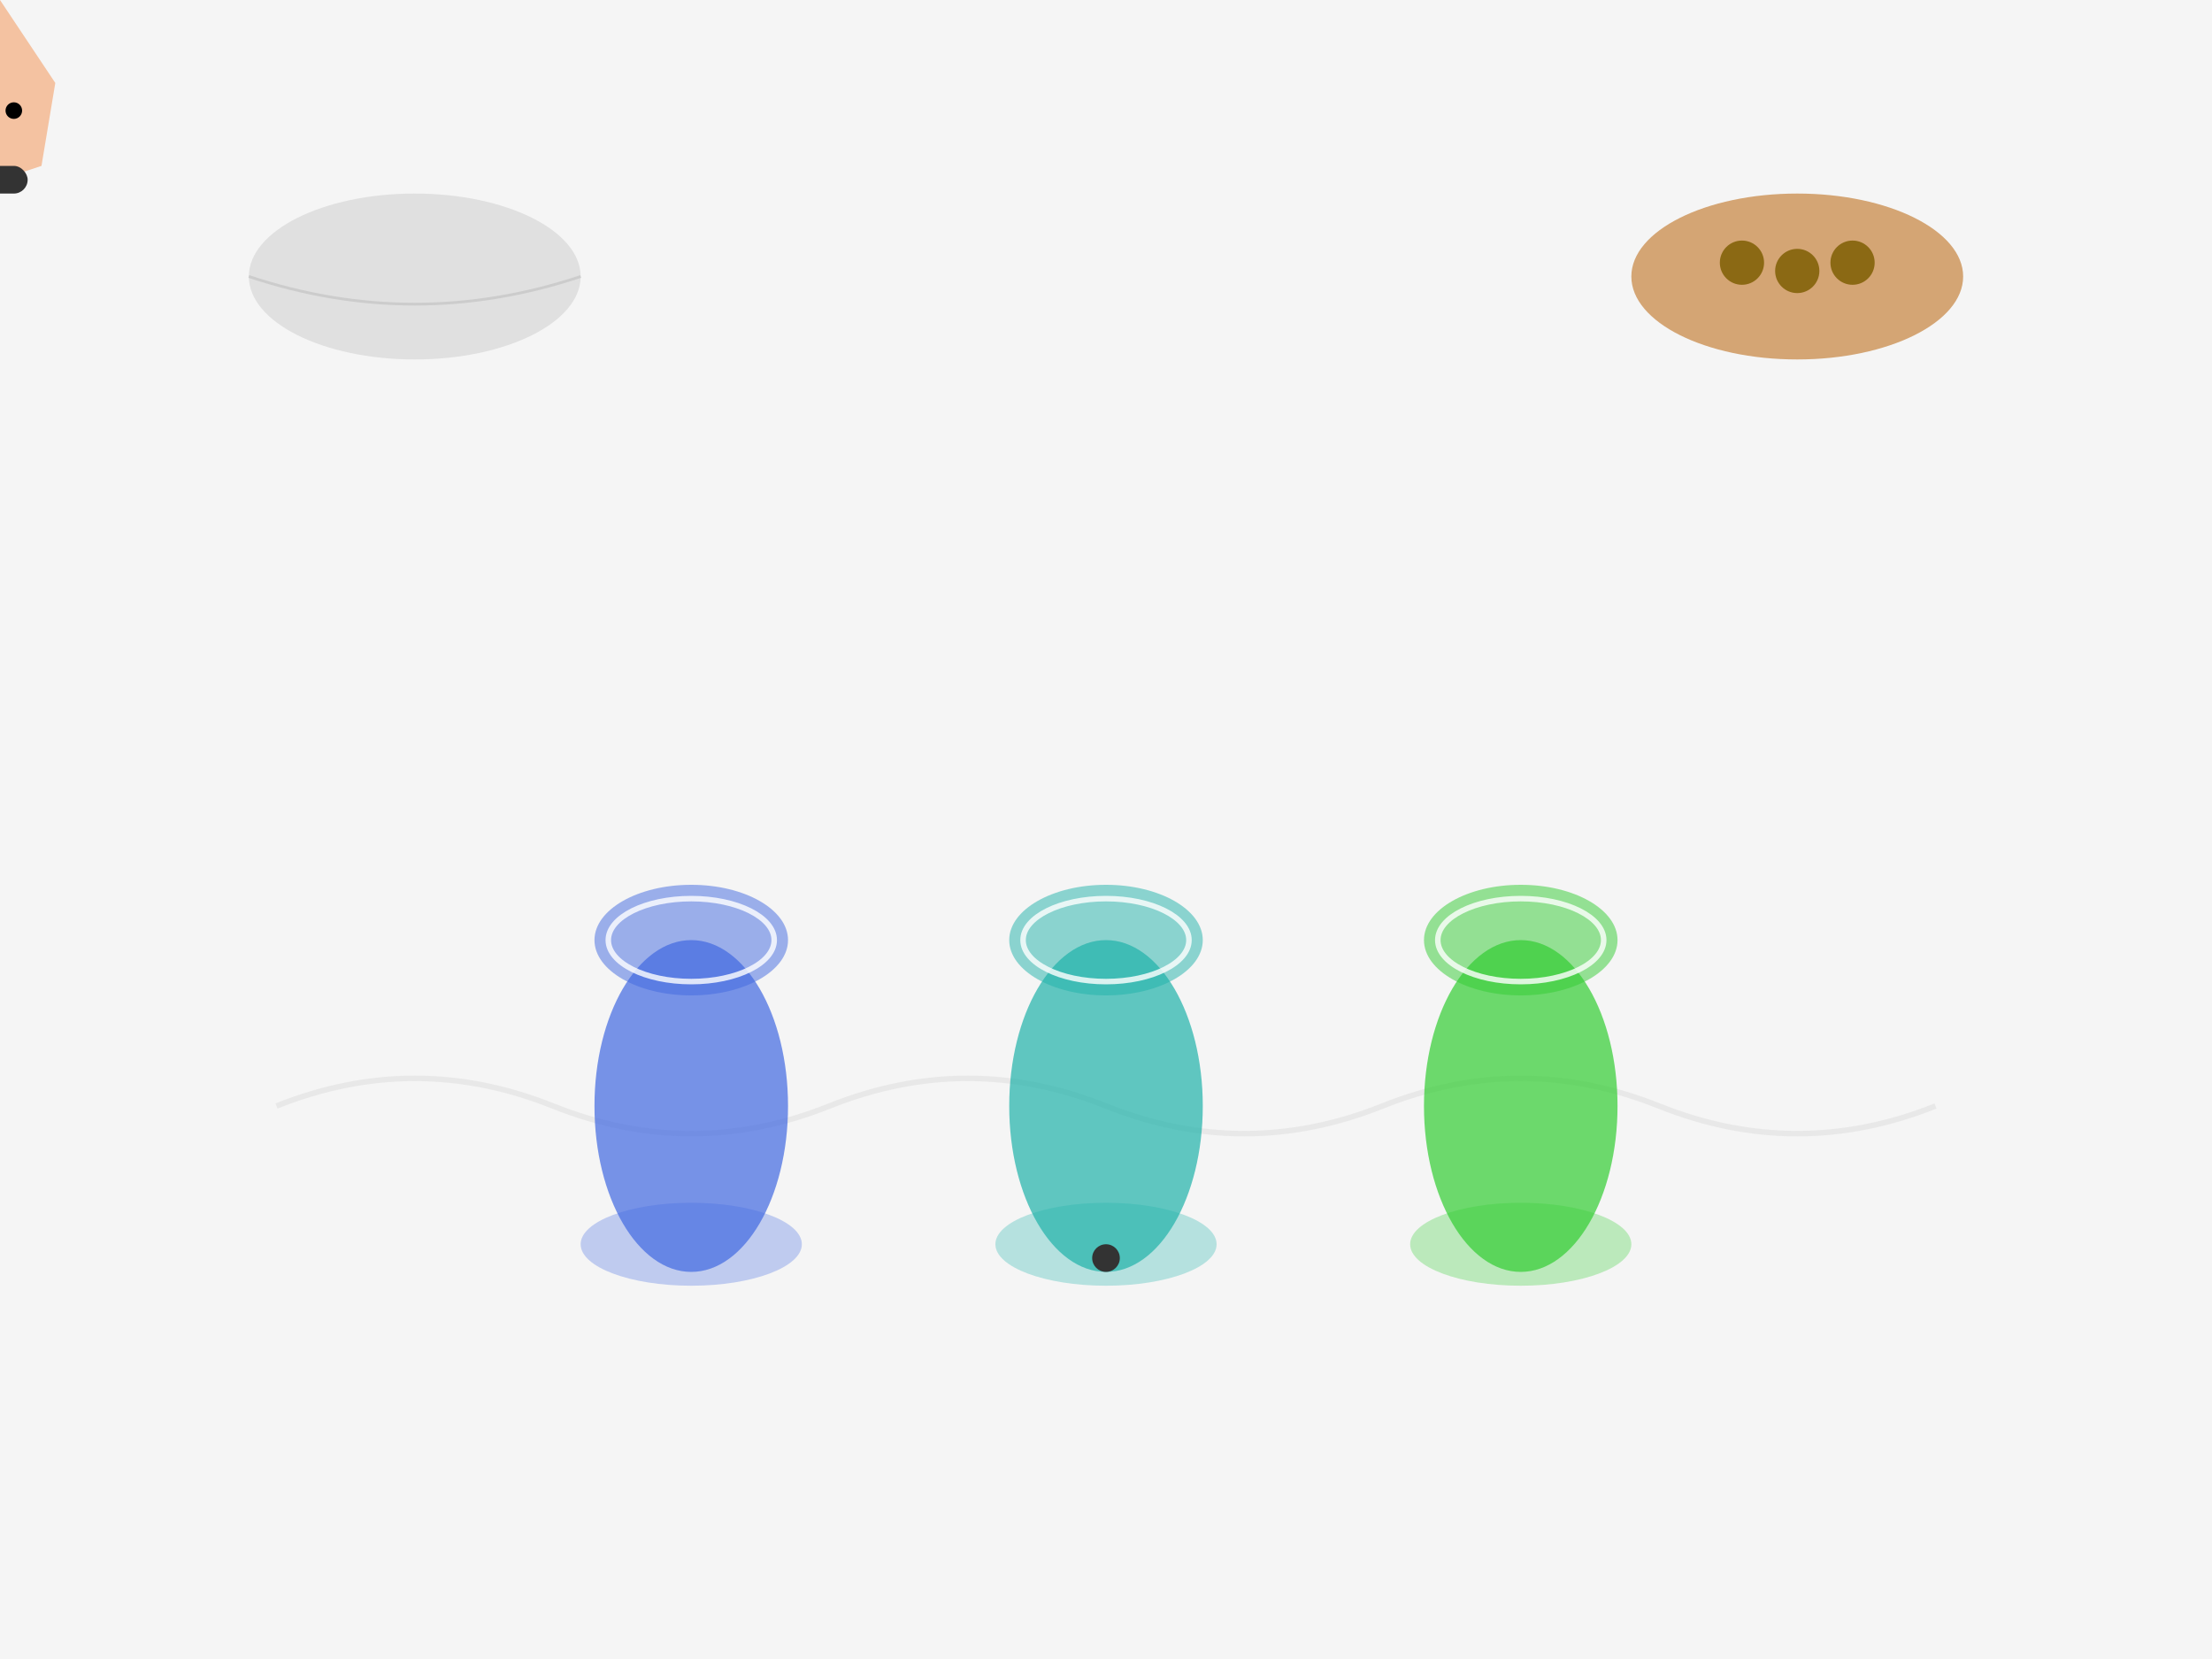 <svg width="800" height="600" viewBox="0 0 800 600" xmlns="http://www.w3.org/2000/svg">
  <!-- Background with ornate pattern -->
  <rect width="800" height="600" fill="#f5f5f5"/>
  <path d="M100 400 Q150 380 200 400 T300 400 Q350 380 400 400 T500 400 Q550 380 600 400 T700 400" stroke="#ddd" stroke-width="2" fill="none" opacity="0.5"/>
  
  <!-- Background bowls -->
  <ellipse cx="150" cy="100" rx="60" ry="30" fill="#e0e0e0"/>
  <path d="M90 100 Q150 120 210 100" stroke="#ccc" fill="none"/>
  <ellipse cx="650" cy="100" rx="60" ry="30" fill="#d4a574"/>
  <circle cx="630" cy="95" r="8" fill="#8b6914"/>
  <circle cx="650" cy="98" r="8" fill="#8b6914"/>
  <circle cx="670" cy="95" r="8" fill="#8b6914"/>
  
  <!-- Colored shadows -->
  <ellipse cx="250" cy="450" rx="40" ry="15" fill="#4169e1" opacity="0.3"/>
  <ellipse cx="400" cy="450" rx="40" ry="15" fill="#20b2aa" opacity="0.3"/>
  <ellipse cx="550" cy="450" rx="40" ry="15" fill="#32cd32" opacity="0.3"/>
  
  <!-- Blue glass -->
  <g id="blueGlass">
    <ellipse cx="250" cy="400" rx="35" ry="60" fill="#4169e1" opacity="0.7"/>
    <ellipse cx="250" cy="340" rx="35" ry="20" fill="#4169e1" opacity="0.5"/>
    <ellipse cx="250" cy="340" rx="30" ry="15" fill="none" stroke="#fff" stroke-width="2" opacity="0.8"/>
    <animateTransform
      attributeName="transform"
      type="translate"
      values="0,0; 0,0; 0,0; 0,0; 0,-100; 0,-100; 0,0; 0,0"
      dur="8s"
      repeatCount="indefinite"/>
  </g>
  
  <!-- Teal glass -->
  <g id="tealGlass">
    <ellipse cx="400" cy="400" rx="35" ry="60" fill="#20b2aa" opacity="0.7"/>
    <ellipse cx="400" cy="340" rx="35" ry="20" fill="#20b2aa" opacity="0.5"/>
    <ellipse cx="400" cy="340" rx="30" ry="15" fill="none" stroke="#fff" stroke-width="2" opacity="0.8"/>
    <animateTransform
      attributeName="transform"
      type="translate"
      values="0,0; 0,0; 0,0; 0,0; 0,0; 0,-100; 0,-100; 0,0"
      dur="8s"
      repeatCount="indefinite"/>
  </g>
  
  <!-- Small black object under teal glass -->
  <circle cx="400" cy="455" r="5" fill="#333">
    <animate
      attributeName="opacity"
      values="0; 0; 0; 0; 0; 1; 1; 0"
      dur="8s"
      repeatCount="indefinite"/>
  </circle>
  
  <!-- Green glass -->
  <g id="greenGlass">
    <ellipse cx="550" cy="400" rx="35" ry="60" fill="#32cd32" opacity="0.7"/>
    <ellipse cx="550" cy="340" rx="35" ry="20" fill="#32cd32" opacity="0.5"/>
    <ellipse cx="550" cy="340" rx="30" ry="15" fill="none" stroke="#fff" stroke-width="2" opacity="0.8"/>
    <animateTransform
      attributeName="transform"
      type="translate"
      values="0,0; 0,-100; 0,-100; 0,0; 0,0; 0,0; 0,0; 0,0"
      dur="8s"
      repeatCount="indefinite"/>
  </g>
  
  <!-- Hand -->
  <g id="hand">
    <path d="M0 0 L-20 30 L-15 60 L0 65 L15 60 L20 30 Z" fill="#f4c2a1"/>
    <rect x="-10" y="60" width="20" height="10" fill="#333" rx="5"/>
    <circle cx="5" cy="40" r="3" fill="#gold"/>
    <circle cx="-5" cy="45" r="2" fill="#silver"/>
    <animateTransform
      attributeName="transform"
      type="translate"
      values="550,250; 550,300; 550,250; 250,250; 250,300; 400,250; 400,300; 400,250"
      dur="8s"
      repeatCount="indefinite"/>
  </g>
</svg>